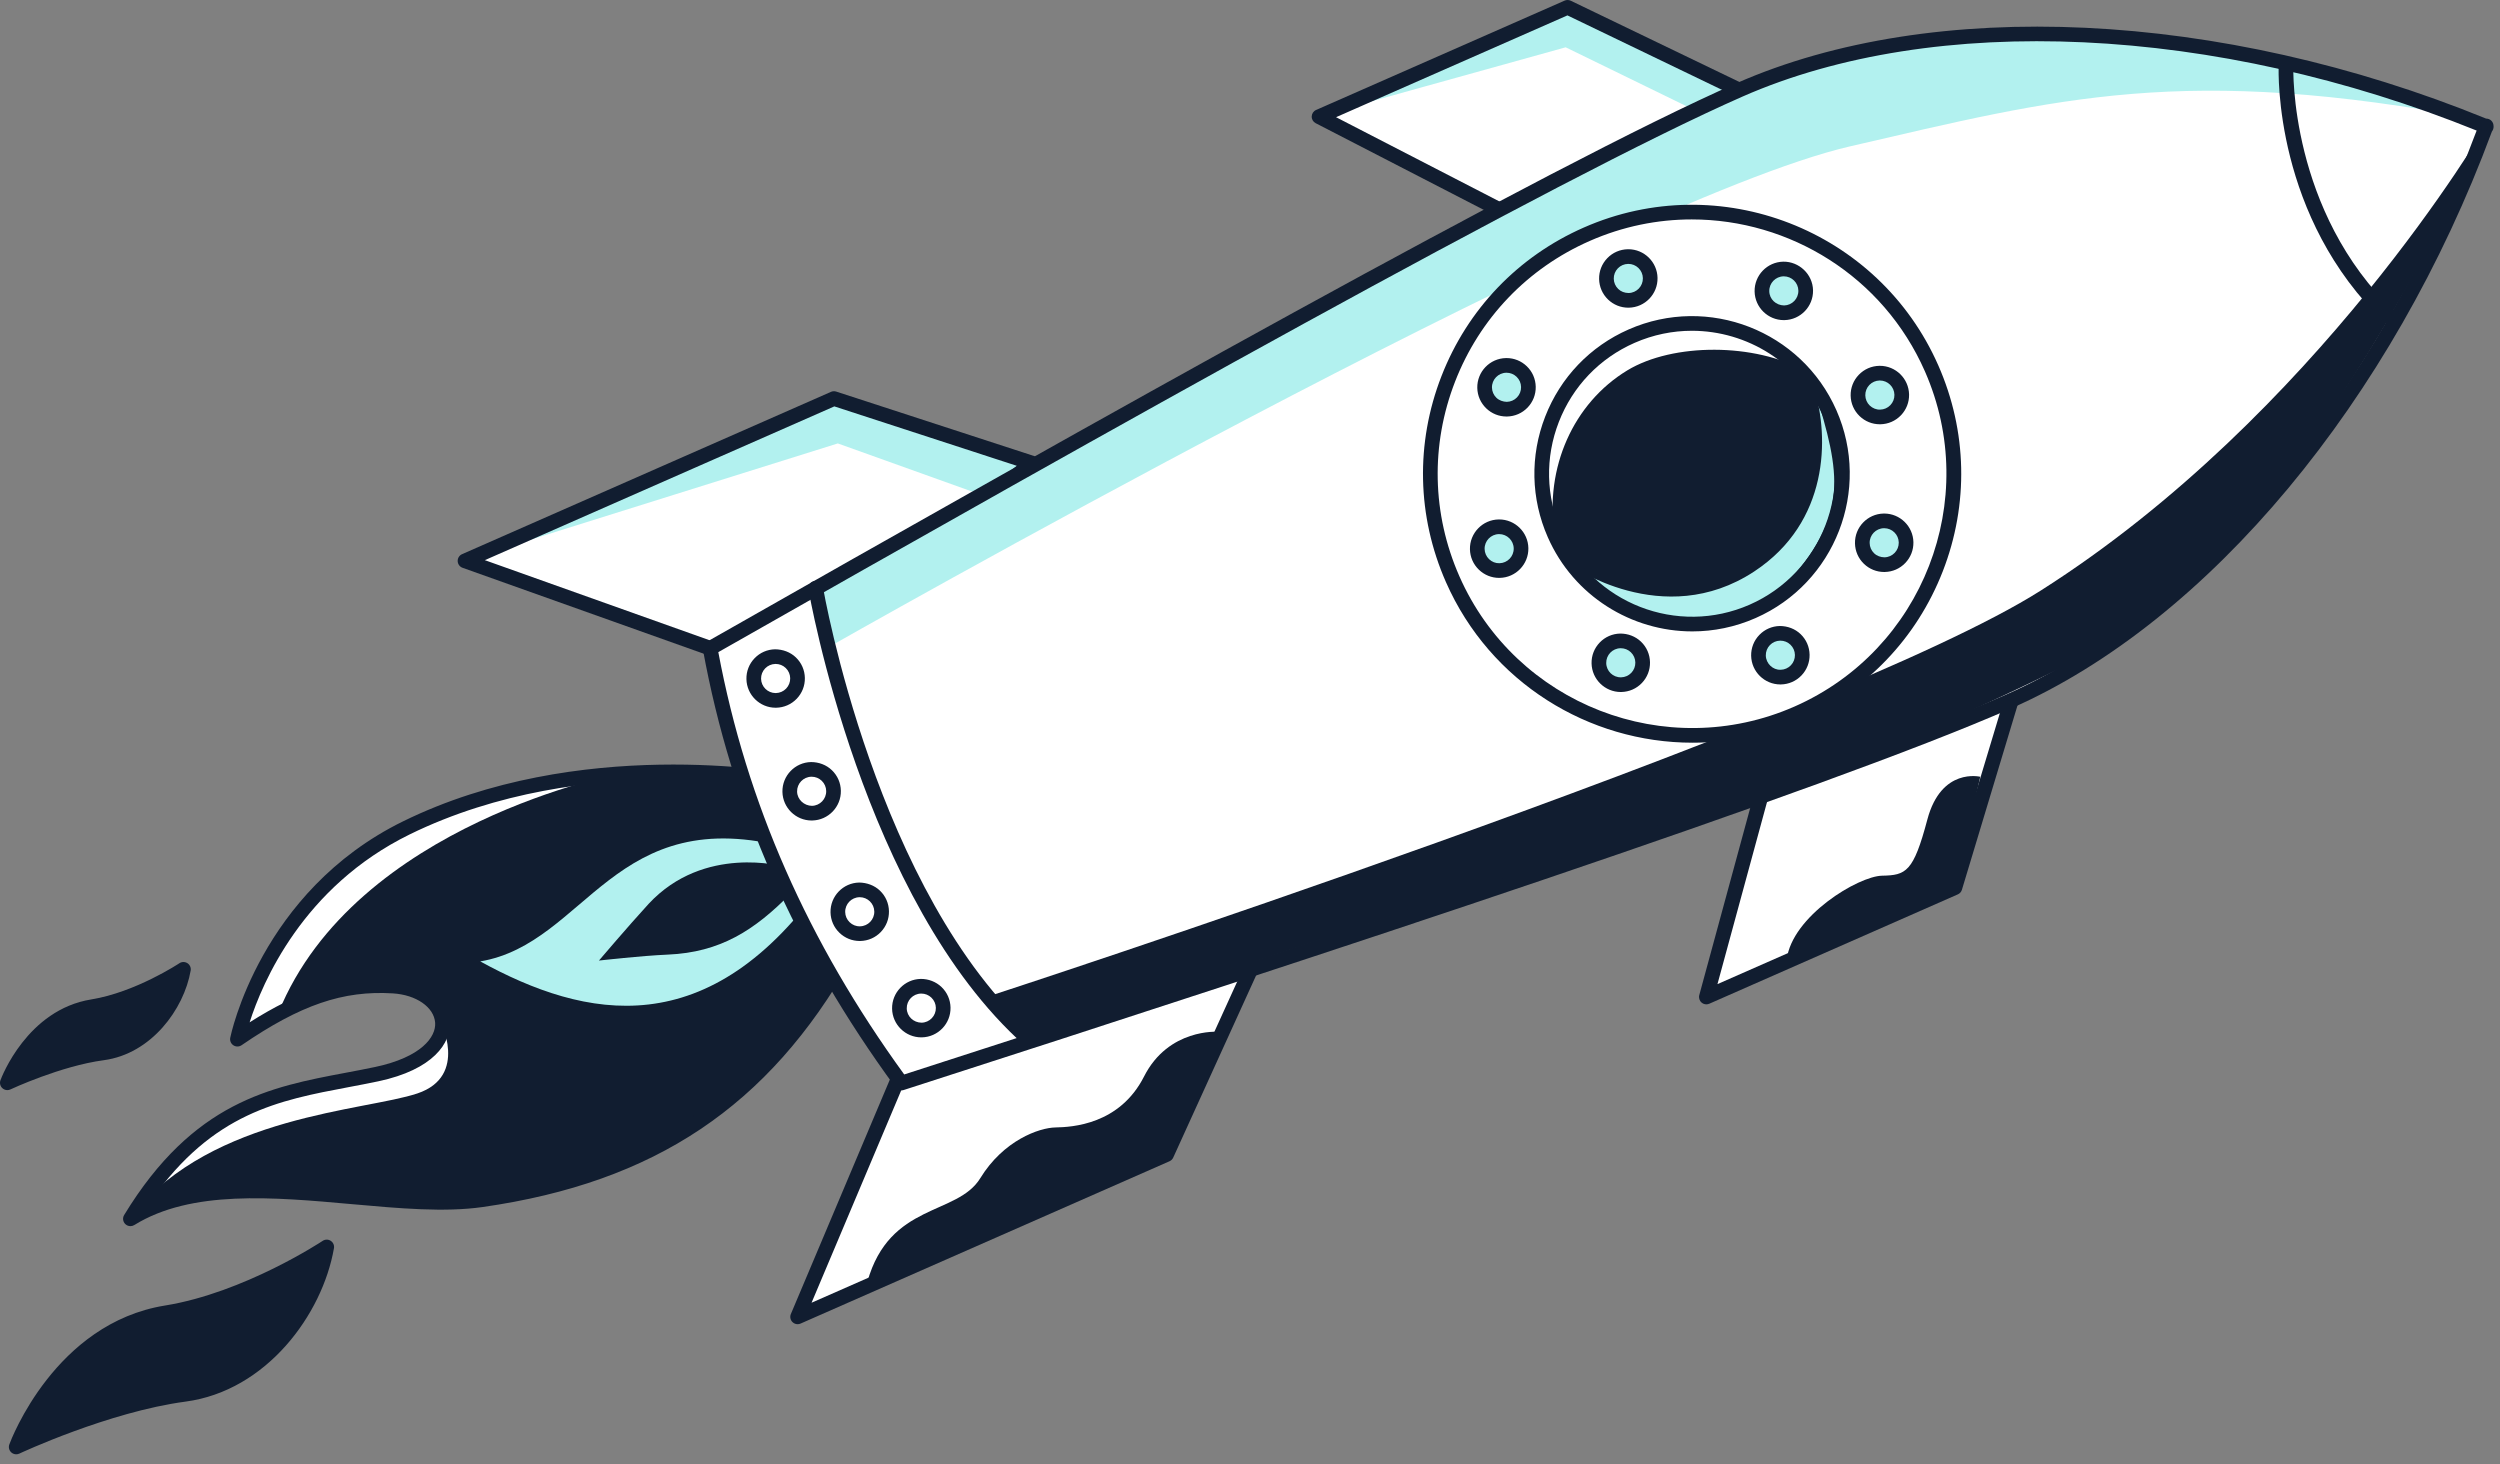 <svg width="379" height="222" viewBox="0 0 379 222" fill="none" xmlns="http://www.w3.org/2000/svg">
<rect x="0" y="0" width="379" height="222" fill="#808080" stroke="none"/>
<g clip-path="url(#clip0_595_8140)">
<path d="M120.302 118.504C120.302 118.504 88.904 112.118 61.595 125.516C40.157 136.033 35.994 157.542 35.994 157.542C45.58 150.978 52.263 149.037 59.625 149.491C68.653 150.046 71.34 159.83 57.107 162.843C44.248 165.565 31.352 165.77 19.77 184.776C34.037 175.939 57.826 184.065 73.032 181.883C97.713 178.343 115.205 167.754 128.054 145.059C140.749 122.637 133.397 118.925 120.302 118.504Z" fill="#111D30"/>
<path d="M94.251 117.191C94.251 117.191 53.886 124.756 42.218 153.496C39.769 155.58 35.995 157.539 35.995 157.539C35.995 157.539 40.012 121.175 94.251 117.191Z" fill="white"/>
<path d="M66.681 154.611C66.681 154.611 71.145 163.124 63.275 165.765C55.404 168.406 32.333 169.076 20.173 184.019C27.213 173.474 35.82 166.948 50.566 163.972C62.965 161.471 67.272 161.841 66.681 154.611Z" fill="white"/>
<path d="M19.77 185.884C19.485 185.884 19.201 185.774 18.988 185.562C18.622 185.2 18.553 184.634 18.822 184.195C29.304 166.991 41.039 164.775 52.386 162.634C53.883 162.352 55.38 162.07 56.877 161.753C63.844 160.278 66.128 157.215 65.968 155.04C65.795 152.684 63.099 150.815 59.556 150.597C52.001 150.132 45.561 152.335 36.622 158.456C36.248 158.711 35.762 158.715 35.384 158.469C35.007 158.221 34.817 157.771 34.903 157.328C34.945 157.108 39.422 135.154 61.105 124.516C87.682 111.477 118.459 117.019 120.425 117.393C126.115 117.583 132.237 118.374 134.67 122.706C137.154 127.131 135.36 134.407 129.02 145.605C116.504 167.712 99.285 179.24 73.188 182.984C67.408 183.813 60.573 183.199 53.34 182.549C41.374 181.475 29.002 180.364 20.355 185.72C20.176 185.831 19.973 185.884 19.77 185.884ZM57.687 148.316C58.35 148.316 59.018 148.338 59.694 148.379C64.434 148.671 67.925 151.342 68.187 154.876C68.423 158.093 65.698 162.159 57.338 163.929C55.825 164.249 54.312 164.535 52.8 164.82C42.277 166.806 32.294 168.691 22.963 181.928C31.764 178.38 42.812 179.373 53.54 180.335C60.641 180.973 67.349 181.574 72.875 180.782C98.224 177.146 114.944 165.959 127.087 144.509C132.925 134.2 134.771 127.424 132.732 123.794C131.217 121.094 127.489 119.844 120.265 119.611C120.203 119.609 120.141 119.602 120.08 119.589C119.771 119.525 88.721 113.443 62.084 126.51C45.93 134.436 39.779 148.936 37.844 154.985C45.179 150.337 51.198 148.316 57.687 148.316Z" fill="#111D30"/>
<path d="M125.191 133.262C107.574 158.582 88.712 154.483 72.806 145.749C88.992 143.014 93.032 121.343 119.731 128.584L125.191 133.262Z" fill="#B2F1EF"/>
<path d="M118.797 131.367C118.797 131.367 106.755 127.964 98.329 137.028C95.193 140.453 90.799 145.622 90.799 145.622C90.799 145.622 97.122 144.897 101.263 144.717C109.133 144.376 114.359 141.1 119.942 135.383C125.525 129.668 118.797 131.367 118.797 131.367Z" fill="#111D30"/>
<path d="M156.444 70.192L126.425 60.417L70.495 85.024L117.219 101.676L156.444 70.192Z" fill="white"/>
<path d="M73.921 83.859L127.011 67.223L148.584 74.956L156.444 70.192L126.425 60.417L73.921 83.859Z" fill="#B2F1EF"/>
<path d="M269.957 16.678L237.643 1.111L199.965 17.688L250.425 43.709L269.957 16.678Z" fill="white"/>
<path d="M202.387 16.895L237.354 7.171L257.001 16.75L263.872 13.148L237.643 1.111L202.387 16.895Z" fill="#B2F1EF"/>
<path d="M306.718 100.228L296.361 134.569L258.684 151.146L273.592 96.365L306.718 100.228Z" fill="white"/>
<path d="M258.684 152.258C258.422 152.258 258.163 152.166 257.959 151.989C257.634 151.709 257.499 151.269 257.611 150.854L272.52 96.073C272.664 95.541 273.192 95.198 273.721 95.261L306.847 99.124C307.173 99.162 307.467 99.344 307.647 99.618C307.827 99.892 307.877 100.234 307.781 100.549L297.426 134.891C297.333 135.201 297.107 135.456 296.809 135.586L259.132 152.164C258.988 152.227 258.836 152.258 258.684 152.258ZM274.415 97.579L260.367 149.192L295.447 133.758L305.271 101.177L274.415 97.579Z" fill="#111D30"/>
<path d="M189.926 146.293L176.851 175.028L120.921 199.635L140.212 153.939L189.926 146.293Z" fill="white"/>
<path d="M120.92 200.748C120.634 200.748 120.352 200.637 120.14 200.428C119.816 200.109 119.718 199.623 119.896 199.204L139.189 153.507C139.339 153.152 139.662 152.899 140.043 152.84L189.757 145.195C190.16 145.13 190.566 145.297 190.812 145.623C191.057 145.948 191.107 146.383 190.937 146.754L177.861 175.489C177.748 175.738 177.548 175.936 177.296 176.046L121.367 200.654C121.224 200.718 121.071 200.748 120.92 200.748ZM140.996 154.944L123.032 197.494L176.015 174.182L188.063 147.706L140.996 154.944Z" fill="#111D30"/>
<path d="M117.219 102.791C117.093 102.791 116.966 102.769 116.845 102.727L70.121 86.076C69.692 85.923 69.401 85.524 69.385 85.069C69.368 84.615 69.631 84.196 70.048 84.012L125.978 59.404C126.229 59.293 126.51 59.281 126.769 59.364L156.787 69.139C157.176 69.266 157.463 69.595 157.536 69.996C157.61 70.397 157.457 70.806 157.139 71.063L117.916 102.547C117.714 102.708 117.469 102.791 117.219 102.791ZM73.501 84.92L117.008 100.424L154.144 70.616L126.485 61.609L73.501 84.92Z" fill="#111D30"/>
<path d="M250.425 44.82C250.253 44.82 250.078 44.78 249.917 44.697L199.457 18.676C199.076 18.479 198.842 18.082 198.855 17.653C198.869 17.225 199.126 16.843 199.52 16.671L237.196 0.094C237.494 -0.037 237.833 -0.03 238.125 0.109L270.439 15.676C270.736 15.819 270.954 16.086 271.035 16.405C271.115 16.723 271.052 17.062 270.858 17.329L251.327 44.36C251.111 44.657 250.771 44.82 250.425 44.82ZM202.545 17.767L250.084 42.283L268.279 17.103L237.622 2.333L202.545 17.767Z" fill="#111D30"/>
<path d="M304.496 106.35C336.311 92.353 363.041 56.739 376.846 19.253L376.958 19.203C376.932 19.191 376.904 19.181 376.877 19.17C376.887 19.142 376.898 19.116 376.908 19.088L376.796 19.138C339.833 3.987 295.518 -0.368 263.703 13.63C235.967 25.834 168.536 63.66 107.659 98.291C112.142 122.797 122.266 144.538 136.652 164.191C203.315 142.709 276.761 118.554 304.496 106.35Z" fill="white"/>
<path d="M375.691 18.09C375.691 18.09 330.258 -2.537 277.068 8.897C262.185 11.672 225.017 32.528 225.017 32.528L123.661 89.168L125.344 98.264C125.344 98.264 244.216 30.574 280.491 22.183C312.15 14.86 331.171 9.667 375.691 18.09Z" fill="#B2F1EF"/>
<path d="M149.595 151.13C149.595 151.13 278.299 109.271 309.395 89.518C351.28 62.914 376.795 19.138 376.795 19.138C376.795 19.138 353.506 76.676 318.615 98.166C318.615 98.166 291.501 112.266 268.339 119.954C245.176 127.641 154.771 157.442 154.771 157.442L149.595 151.13Z" fill="#111D30"/>
<path d="M362.33 49.254C362.054 49.254 361.778 49.152 361.564 48.948C344.77 32.947 345.412 10.937 345.448 10.007C345.471 9.393 345.947 8.949 346.601 8.939C347.213 8.963 347.691 9.478 347.669 10.092C347.661 10.309 347.047 32.048 363.096 47.339C363.541 47.763 363.558 48.466 363.134 48.91C362.916 49.139 362.623 49.254 362.33 49.254Z" fill="#111D30"/>
<path d="M156.057 158.759C155.793 158.759 155.529 158.666 155.318 158.477C130.751 136.612 122.644 89.823 122.564 89.354C122.461 88.748 122.869 88.175 123.475 88.074C124.086 87.978 124.654 88.38 124.755 88.985C124.833 89.447 132.814 135.476 156.795 156.817C157.253 157.225 157.294 157.927 156.886 158.386C156.668 158.633 156.364 158.759 156.057 158.759Z" fill="#111D30"/>
<path d="M117.588 107.292C115.184 107.292 113.205 105.36 113.158 102.946C113.135 101.763 113.574 100.642 114.395 99.789C115.215 98.936 116.319 98.455 117.503 98.432C118.668 98.444 119.806 98.848 120.66 99.669C121.512 100.489 121.994 101.591 122.017 102.775C122.04 103.958 121.6 105.079 120.78 105.933C119.96 106.785 118.857 107.266 117.673 107.291C117.645 107.291 117.616 107.292 117.588 107.292ZM117.59 100.653C117.575 100.653 117.561 100.655 117.546 100.655C116.955 100.666 116.406 100.906 115.996 101.33C115.587 101.755 115.369 102.313 115.379 102.903C115.403 104.104 116.389 105.068 117.587 105.068C117.601 105.068 117.615 105.067 117.629 105.067C118.217 105.056 118.767 104.815 119.177 104.391C119.585 103.965 119.804 103.408 119.793 102.818C119.793 102.818 119.793 102.818 119.793 102.817C119.782 102.228 119.542 101.679 119.117 101.269C118.704 100.871 118.162 100.653 117.59 100.653Z" fill="#111D30"/>
<path d="M256.524 111.486C278.432 111.486 296.19 93.727 296.19 71.82C296.19 49.913 278.432 32.154 256.524 32.154C234.618 32.154 216.858 49.913 216.858 71.82C216.858 93.727 234.618 111.486 256.524 111.486Z" fill="white"/>
<path d="M256.583 112.594C240.896 112.594 225.913 103.495 219.201 88.24C214.814 78.27 214.572 67.19 218.521 57.038C222.469 46.886 230.133 38.881 240.104 34.495C260.684 25.438 284.793 34.816 293.848 55.398C298.235 65.367 298.476 76.447 294.529 86.599C290.58 96.751 282.916 104.757 272.946 109.142C267.621 111.486 262.058 112.594 256.583 112.594ZM256.47 33.265C251.291 33.265 246.033 34.313 240.997 36.529C231.572 40.676 224.325 48.247 220.592 57.844C216.86 67.442 217.088 77.92 221.235 87.346C229.797 106.805 252.592 115.667 272.052 107.109C291.51 98.547 300.375 75.75 291.814 56.291C285.468 41.868 271.301 33.265 256.47 33.265ZM272.499 108.126H272.51H272.499Z" fill="#111D30"/>
<path d="M256.524 94.611C269.11 94.611 279.313 84.408 279.313 71.822C279.313 59.236 269.11 49.033 256.524 49.033C243.938 49.033 233.735 59.236 233.735 71.822C233.735 84.408 243.938 94.611 256.524 94.611Z" fill="#111D30"/>
<path d="M246.854 45.533C248.686 45.533 250.172 44.048 250.172 42.215C250.172 40.382 248.686 38.896 246.854 38.896C245.021 38.896 243.535 40.382 243.535 42.215C243.535 44.048 245.021 45.533 246.854 45.533Z" fill="#B2F1EF"/>
<path d="M246.853 46.646C245.701 46.646 244.614 46.207 243.781 45.408C242.929 44.587 242.448 43.484 242.424 42.3C242.401 41.119 242.841 39.996 243.661 39.144C244.482 38.29 245.585 37.809 246.769 37.785C246.797 37.785 246.828 37.784 246.856 37.784C249.257 37.784 251.235 39.715 251.282 42.129V42.13C251.328 44.571 249.38 46.597 246.938 46.645C246.911 46.645 246.881 46.646 246.853 46.646ZM246.857 40.007C246.841 40.007 246.828 40.008 246.812 40.008C246.222 40.02 245.673 40.26 245.263 40.684C244.855 41.109 244.636 41.668 244.647 42.257C244.658 42.846 244.898 43.396 245.323 43.805C245.746 44.214 246.263 44.406 246.896 44.422C248.112 44.399 249.083 43.389 249.06 42.173C249.049 41.584 248.807 41.034 248.384 40.624C247.97 40.226 247.428 40.007 246.857 40.007Z" fill="#111D30"/>
<path d="M269.904 102.651C271.736 102.651 273.222 101.165 273.222 99.332C273.222 97.499 271.736 96.013 269.904 96.013C268.071 96.013 266.585 97.499 266.585 99.332C266.585 101.165 268.071 102.651 269.904 102.651Z" fill="#B2F1EF"/>
<path d="M269.904 103.762C267.501 103.762 265.522 101.831 265.474 99.416C265.452 98.233 265.891 97.112 266.711 96.259C267.532 95.406 268.635 94.925 269.82 94.902C270.996 94.905 272.124 95.319 272.977 96.139C273.829 96.959 274.31 98.062 274.334 99.245C274.357 100.428 273.918 101.549 273.098 102.403C272.278 103.255 271.174 103.738 269.99 103.761C269.961 103.761 269.931 103.762 269.904 103.762ZM269.907 97.124C269.891 97.124 269.878 97.125 269.862 97.125C269.272 97.136 268.723 97.376 268.313 97.8C267.904 98.225 267.686 98.783 267.696 99.373C267.72 100.589 268.764 101.587 269.946 101.537C270.534 101.526 271.084 101.285 271.494 100.861C271.902 100.436 272.121 99.878 272.11 99.289C272.11 99.289 272.11 99.289 272.11 99.288C272.099 98.698 271.859 98.15 271.434 97.739C271.021 97.341 270.479 97.124 269.907 97.124Z" fill="#111D30"/>
<path d="M245.711 103.797C247.544 103.797 249.03 102.311 249.03 100.478C249.03 98.645 247.544 97.16 245.711 97.16C243.878 97.16 242.392 98.645 242.392 100.478C242.392 102.311 243.878 103.797 245.711 103.797Z" fill="#B2F1EF"/>
<path d="M245.711 104.909C243.307 104.909 241.329 102.977 241.281 100.563C241.258 99.38 241.697 98.259 242.518 97.405C243.338 96.553 244.442 96.072 245.625 96.048C246.787 96.044 247.928 96.464 248.782 97.284C249.635 98.104 250.117 99.208 250.14 100.392C250.163 101.574 249.723 102.696 248.903 103.549C248.083 104.402 246.98 104.883 245.796 104.907C245.768 104.907 245.739 104.909 245.711 104.909ZM245.712 98.27C245.696 98.27 245.683 98.271 245.668 98.271C244.451 98.294 243.48 99.302 243.504 100.519C243.527 101.735 244.517 102.709 245.753 102.683C246.341 102.672 246.891 102.431 247.301 102.008C247.709 101.582 247.928 101.024 247.917 100.435C247.917 100.435 247.917 100.435 247.917 100.434C247.906 99.845 247.666 99.296 247.241 98.886C246.827 98.489 246.285 98.27 245.712 98.27Z" fill="#111D30"/>
<path d="M227.273 86.496C229.106 86.496 230.592 85.01 230.592 83.177C230.592 81.344 229.106 79.859 227.273 79.859C225.441 79.859 223.955 81.344 223.955 83.177C223.955 85.01 225.441 86.496 227.273 86.496Z" fill="#B2F1EF"/>
<path d="M227.27 87.609C226.12 87.609 225.033 87.169 224.201 86.37C223.348 85.55 222.866 84.447 222.843 83.263C222.797 80.822 224.746 78.796 227.187 78.748C227.214 78.748 227.244 78.747 227.272 78.747C229.677 78.747 231.656 80.679 231.701 83.093C231.747 85.535 229.798 87.561 227.357 87.607C227.328 87.607 227.299 87.609 227.27 87.609ZM227.273 80.97C227.259 80.97 227.244 80.971 227.23 80.971C226.014 80.994 225.044 82.005 225.067 83.221C225.078 83.81 225.318 84.359 225.743 84.769C226.167 85.178 226.724 85.403 227.315 85.385C228.533 85.361 229.503 84.352 229.479 83.135C229.456 81.932 228.471 80.97 227.273 80.97Z" fill="#111D30"/>
<path d="M228.387 62.031C230.22 62.031 231.706 60.545 231.706 58.712C231.706 56.88 230.22 55.394 228.387 55.394C226.554 55.394 225.068 56.88 225.068 58.712C225.068 60.545 226.554 62.031 228.387 62.031Z" fill="#B2F1EF"/>
<path d="M228.384 63.144C227.233 63.144 226.146 62.706 225.315 61.907C224.462 61.087 223.98 59.983 223.957 58.799C223.911 56.358 225.859 54.331 228.301 54.284C228.329 54.284 228.359 54.282 228.388 54.282C229.539 54.282 230.626 54.721 231.459 55.521C232.311 56.341 232.793 57.444 232.816 58.629C232.839 59.811 232.399 60.932 231.58 61.786C230.76 62.638 229.656 63.12 228.471 63.143C228.441 63.143 228.412 63.144 228.384 63.144ZM228.388 56.505C228.374 56.505 228.36 56.507 228.345 56.507C227.129 56.53 226.157 57.54 226.181 58.756C226.192 59.344 226.433 59.894 226.856 60.304C227.282 60.712 227.858 60.904 228.429 60.92C229.019 60.909 229.568 60.669 229.978 60.244C230.386 59.82 230.605 59.262 230.594 58.673C230.594 58.673 230.594 58.673 230.594 58.672C230.583 58.083 230.343 57.533 229.918 57.123C229.503 56.723 228.96 56.505 228.388 56.505Z" fill="#111D30"/>
<path d="M284.988 63.208C286.821 63.208 288.307 61.722 288.307 59.889C288.307 58.056 286.821 56.57 284.988 56.57C283.155 56.57 281.669 58.056 281.669 59.889C281.669 61.722 283.155 63.208 284.988 63.208Z" fill="#B2F1EF"/>
<path d="M284.984 64.32C283.833 64.32 282.746 63.882 281.915 63.082C281.062 62.262 280.581 61.158 280.558 59.975C280.534 58.793 280.975 57.672 281.795 56.818C282.615 55.966 283.718 55.484 284.901 55.46C284.929 55.46 284.959 55.459 284.986 55.459C287.39 55.459 289.368 57.391 289.416 59.805V59.806C289.438 60.988 288.999 62.109 288.179 62.962C287.359 63.815 286.255 64.296 285.07 64.319C285.042 64.32 285.014 64.32 284.984 64.32ZM284.987 57.683C284.972 57.683 284.959 57.684 284.945 57.684C284.357 57.695 283.807 57.936 283.396 58.36C282.988 58.785 282.77 59.343 282.781 59.932C282.792 60.523 283.032 61.072 283.456 61.482C283.881 61.891 284.469 62.124 285.028 62.098C285.618 62.087 286.167 61.846 286.577 61.422C286.986 60.997 287.204 60.439 287.194 59.85C287.172 58.647 286.185 57.683 284.987 57.683Z" fill="#111D30"/>
<path d="M270.427 47.418C272.26 47.418 273.746 45.932 273.746 44.099C273.746 42.266 272.26 40.78 270.427 40.78C268.594 40.78 267.108 42.266 267.108 44.099C267.108 45.932 268.594 47.418 270.427 47.418Z" fill="#B2F1EF"/>
<path d="M270.427 48.53C268.022 48.53 266.044 46.598 265.998 44.184C265.952 41.742 267.901 39.716 270.343 39.669C272.74 39.634 274.811 41.572 274.857 44.014C274.903 46.456 272.954 48.482 270.513 48.529C270.484 48.529 270.455 48.53 270.427 48.53ZM270.427 41.892C270.413 41.892 270.398 41.893 270.384 41.893C269.168 41.916 268.198 42.926 268.221 44.143C268.244 45.359 269.232 46.285 270.47 46.306C271.686 46.282 272.657 45.273 272.633 44.056C272.611 42.855 271.625 41.892 270.427 41.892Z" fill="#111D30"/>
<path d="M285.646 85.602C287.479 85.602 288.965 84.116 288.965 82.283C288.965 80.45 287.479 78.964 285.646 78.964C283.812 78.964 282.327 80.45 282.327 82.283C282.327 84.116 283.812 85.602 285.646 85.602Z" fill="#B2F1EF"/>
<path d="M285.64 86.714C284.49 86.714 283.403 86.275 282.572 85.476C281.719 84.656 281.238 83.552 281.215 82.369C281.167 79.928 283.115 77.902 285.558 77.854C285.586 77.854 285.616 77.853 285.643 77.853C288.047 77.853 290.025 79.784 290.073 82.197V82.198C290.095 83.381 289.656 84.502 288.836 85.355C288.016 86.209 286.912 86.69 285.727 86.713C285.699 86.713 285.671 86.714 285.64 86.714ZM285.645 80.076C285.629 80.076 285.616 80.077 285.602 80.077C284.385 80.1 283.414 81.109 283.439 82.325C283.45 82.915 283.69 83.464 284.114 83.874C284.539 84.284 285.1 84.48 285.686 84.49C286.903 84.467 287.874 83.458 287.851 82.242C287.829 81.038 286.842 80.076 285.645 80.076Z" fill="#111D30"/>
<path d="M123.046 124.389C120.642 124.389 118.664 122.457 118.616 120.044C118.57 117.601 120.519 115.575 122.961 115.528C124.13 115.532 125.265 115.945 126.117 116.765C126.971 117.586 127.452 118.689 127.475 119.873C127.523 122.314 125.573 124.34 123.132 124.388C123.103 124.388 123.074 124.389 123.046 124.389ZM123.047 117.751C123.032 117.751 123.018 117.752 123.003 117.752C121.786 117.776 120.815 118.785 120.839 120.002C120.862 121.219 121.915 122.152 123.088 122.165C124.305 122.141 125.276 121.132 125.251 119.916C125.251 119.916 125.251 119.916 125.251 119.915C125.24 119.326 125 118.777 124.575 118.367C124.162 117.969 123.621 117.751 123.047 117.751Z" fill="#111D30"/>
<path d="M130.334 142.654C129.183 142.654 128.096 142.216 127.265 141.417C126.412 140.597 125.93 139.493 125.907 138.308C125.861 135.868 127.81 133.841 130.25 133.794C131.397 133.807 132.554 134.21 133.408 135.031C134.262 135.851 134.743 136.955 134.766 138.139C134.788 139.321 134.349 140.442 133.529 141.296C132.709 142.148 131.605 142.63 130.422 142.653C130.393 142.653 130.363 142.654 130.334 142.654ZM130.337 136.015C130.323 136.015 130.308 136.017 130.294 136.017C129.078 136.04 128.108 137.05 128.131 138.266C128.142 138.855 128.382 139.404 128.807 139.814C129.231 140.223 129.784 140.449 130.379 140.43C131.596 140.407 132.567 139.399 132.543 138.182C132.521 136.979 131.535 136.015 130.337 136.015Z" fill="#111D30"/>
<path d="M139.67 157.264C137.265 157.264 135.286 155.332 135.241 152.918C135.195 150.476 137.144 148.45 139.585 148.403C140.735 148.393 141.888 148.82 142.742 149.641C143.595 150.461 144.077 151.564 144.1 152.748C144.146 155.189 142.197 157.215 139.757 157.263C139.728 157.263 139.699 157.264 139.67 157.264ZM139.672 150.625C139.657 150.625 139.643 150.626 139.628 150.626C138.411 150.65 137.44 151.659 137.464 152.876C137.487 154.092 138.482 155.029 139.713 155.039C140.929 155.015 141.899 154.005 141.876 152.789C141.865 152.2 141.625 151.651 141.2 151.241C140.787 150.843 140.246 150.625 139.672 150.625Z" fill="#111D30"/>
<path d="M237.964 85.604C237.964 85.604 252.083 95.761 265.945 86.631C277.326 79.133 277.276 66.278 275.076 59.054C279.183 72.109 280.063 77.976 271.263 88.098C262.463 98.22 242.366 93.818 237.964 85.604Z" fill="#B2F1EF"/>
<path d="M136.652 165.303C136.304 165.303 135.969 165.139 135.755 164.848C120.459 143.952 110.911 122.247 106.564 98.491C106.478 98.026 106.696 97.558 107.107 97.325C164.942 64.424 234.957 25.062 263.253 12.613C293.087 -0.513 336.601 1.549 376.891 17.977C377.18 17.978 377.463 18.081 377.679 18.288C377.889 18.492 378.006 18.765 378.018 19.046C378.024 19.092 378.028 19.139 378.029 19.185C378.029 19.462 377.942 19.729 377.777 19.933C362.671 60.751 334.782 94.238 304.942 107.368C276.652 119.814 200.327 144.839 136.992 165.25C136.881 165.285 136.767 165.303 136.652 165.303ZM108.896 98.865C113.199 121.736 122.426 142.696 137.077 162.887C200.209 142.537 275.964 117.689 304.048 105.334C333.203 92.504 360.502 59.783 375.458 19.794C335.875 3.804 293.308 1.821 264.149 14.647C236.058 27.007 166.55 66.071 108.896 98.865ZM304.496 106.351H304.507H304.496Z" fill="#111D30"/>
<path d="M273.678 56.259C273.678 56.259 261.431 43.142 243.733 52.535C232.986 58.625 231.43 73.402 235.665 80.997C234.15 70.897 238.537 61.102 246.691 56.154C253.627 51.948 266.055 51.974 273.678 56.259Z" fill="white"/>
<path d="M256.56 95.721C247.365 95.721 238.581 90.387 234.648 81.446C232.077 75.603 231.936 69.108 234.25 63.158C236.564 57.209 241.056 52.515 246.9 49.944C258.962 44.638 273.093 50.135 278.401 62.196C283.708 74.258 278.213 88.389 266.15 93.697C263.028 95.071 259.768 95.721 256.56 95.721ZM256.493 50.146C253.582 50.146 250.627 50.735 247.795 51.979C242.494 54.312 238.42 58.568 236.322 63.964C234.223 69.36 234.352 75.252 236.683 80.552C241.495 91.492 254.311 96.475 265.256 91.664C276.195 86.85 281.18 74.033 276.367 63.092C272.799 54.983 264.832 50.146 256.493 50.146ZM265.702 92.681H265.714H265.702Z" fill="#111D30"/>
<path d="M184.624 156.417C184.624 156.417 177.145 155.881 173.439 163.195C169.732 170.508 162.497 170.873 160.008 170.921C157.52 170.969 152.125 172.883 148.614 178.609C145.103 184.334 134.879 182.268 131.49 194.327C141.814 189.829 176.85 175.028 176.85 175.028L184.624 156.417Z" fill="#111D30"/>
<path d="M300.207 117.759C300.207 117.759 294.294 116.288 292.185 124.25C290.074 132.211 288.952 132.685 285.333 132.755C281.713 132.825 271.645 138.903 270.867 145.48C281.43 141.656 296.362 134.569 296.362 134.569L300.207 117.759Z" fill="#111D30"/>
<path d="M27.811 146.953C27.811 146.953 21.023 151.479 14.009 152.61C4.826 154.091 1.111 164.149 1.111 164.149C1.111 164.149 8.805 160.529 15.592 159.623C22.381 158.719 26.907 152.157 27.811 146.953Z" fill="#111D30"/>
<path d="M1.112 165.262C0.839 165.262 0.57 165.161 0.36 164.968C0.027 164.664 -0.088 164.188 0.068 163.765C0.23 163.329 4.119 153.079 13.832 151.513C20.516 150.434 27.129 146.072 27.194 146.028C27.564 145.78 28.045 145.78 28.418 146.022C28.79 146.265 28.982 146.705 28.905 147.143C27.884 153.013 22.923 159.767 15.738 160.726C9.205 161.597 1.658 165.121 1.584 165.156C1.434 165.227 1.273 165.262 1.112 165.262ZM25.971 149.344C23.31 150.813 18.829 152.957 14.185 153.707C8.606 154.607 5.152 159.03 3.447 161.938C6.345 160.774 11.045 159.109 15.446 158.522C20.76 157.814 24.398 153.337 25.971 149.344Z" fill="#111D30"/>
<path d="M49.533 189.04C49.533 189.04 37.564 197.019 25.197 199.014C9.006 201.626 2.457 219.361 2.457 219.361C2.457 219.361 16.021 212.978 27.99 211.382C39.958 209.785 47.937 198.216 49.533 189.04Z" fill="#111D30"/>
<path d="M2.457 220.472C2.185 220.472 1.916 220.372 1.706 220.18C1.373 219.874 1.258 219.399 1.414 218.975C1.691 218.226 8.379 200.601 25.02 197.917C37.01 195.983 48.8 188.194 48.917 188.116C49.287 187.868 49.768 187.866 50.14 188.109C50.513 188.353 50.705 188.793 50.628 189.232C48.879 199.283 40.402 210.848 28.136 212.483C16.483 214.037 3.064 220.303 2.93 220.368C2.78 220.437 2.619 220.472 2.457 220.472ZM47.846 191.393C43.741 193.818 34.74 198.599 25.374 200.111C13.703 201.992 7.168 212.272 4.68 217.161C9.264 215.214 18.913 211.471 27.844 210.279C37.686 208.967 45.325 200.072 47.846 191.393Z" fill="#111D30"/>
</g>
<defs>
<clipPath id="clip0_595_8140">
<rect width="379" height="221.176" fill="white"/>
</clipPath>
</defs>
</svg>

